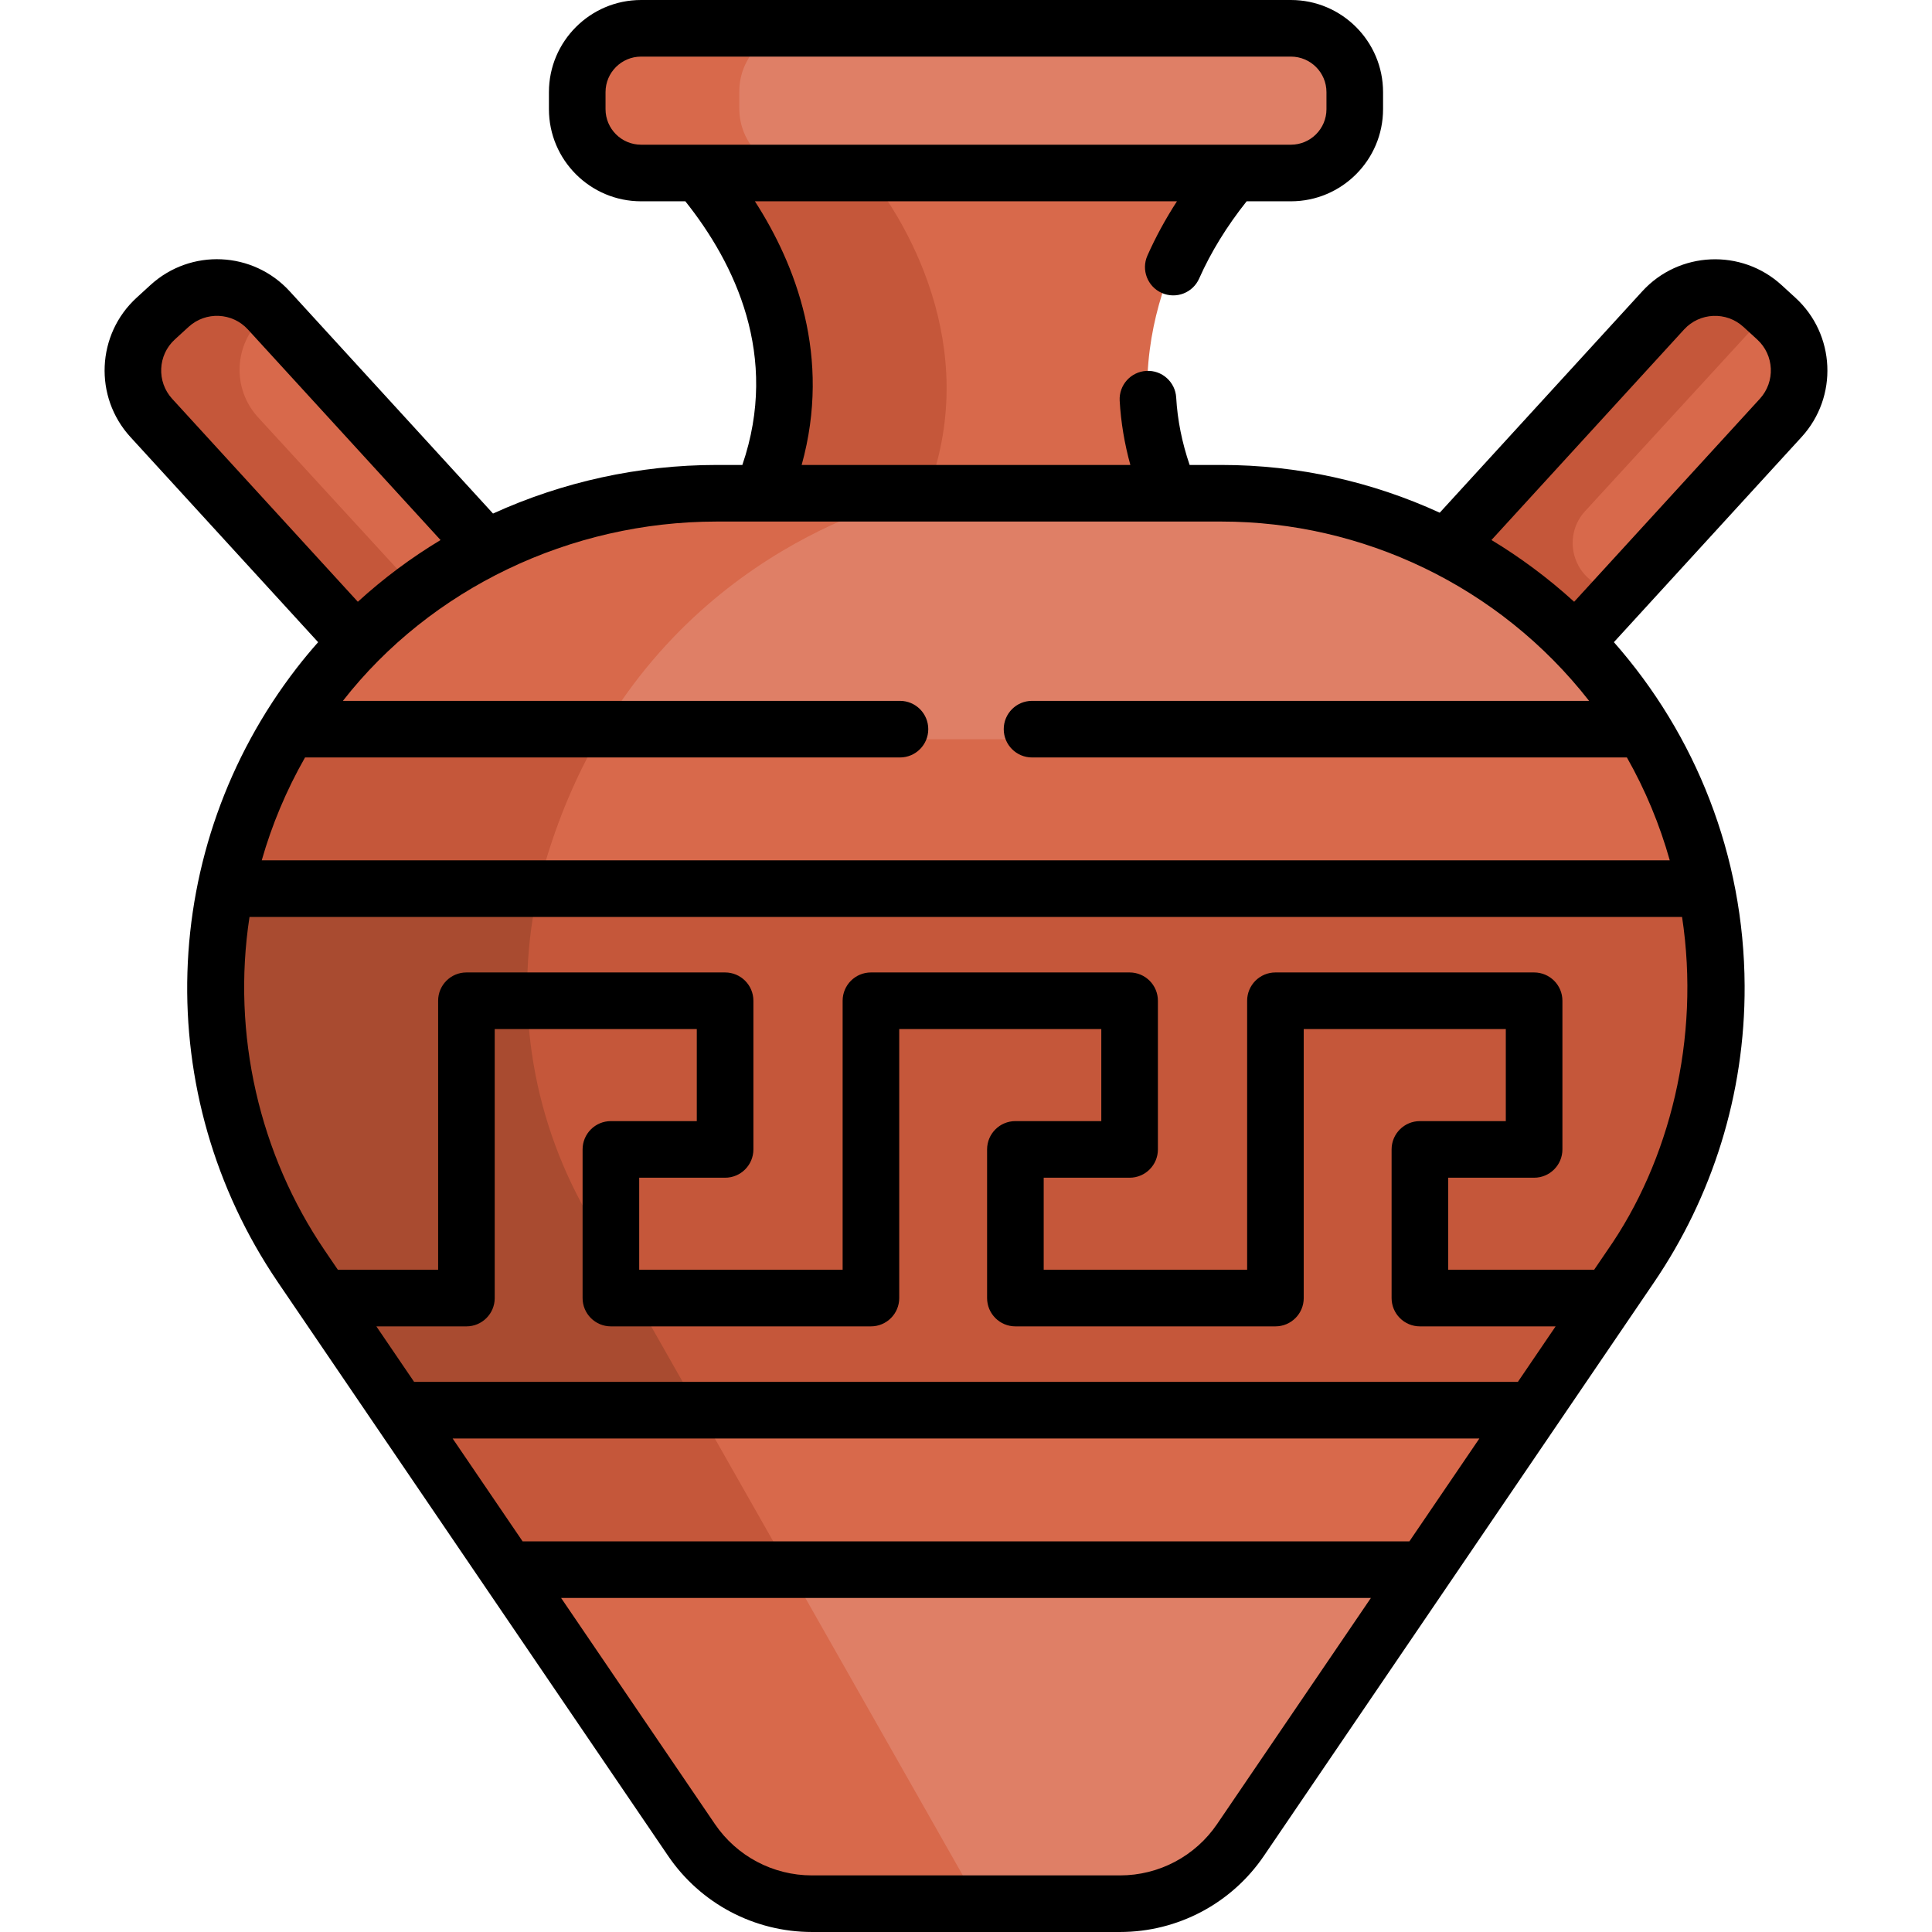 <svg id="Capa_1" enable-background="new 0 0 512.001 512.001" height="512" viewBox="0 0 512.001 512.001" width="512" xmlns="http://www.w3.org/2000/svg"><g><g><path d="m201.869 132.545h108.16c-15.449-36.995 2.169-71.665 16.746-88.87h-141.652c14.576 17.204 32.194 51.875 16.746 88.87z" fill="#d8694b"/><path d="m228.123 43.675h-43c14.576 17.205 32.194 51.875 16.746 88.87h43c15.448-36.995-2.17-71.665-16.746-88.87z" fill="#c5573a"/><path d="m470.688 84.261-3.664-3.352c-7.589-6.942-19.369-6.418-26.311 1.17l-59.457 64.806c12.615 6.437 24.179 14.913 34.192 25.163l56.411-61.476c6.942-7.588 6.418-19.368-1.171-26.311z" fill="#d8694b"/><path d="m130.642 146.886-59.458-64.807c-6.943-7.589-18.723-8.112-26.311-1.17l-3.664 3.352c-7.589 6.942-8.112 18.722-1.17 26.311l56.411 61.476c10.013-10.249 21.577-18.725 34.192-25.162z" fill="#d8694b"/><path d="m420.056 135.477 48.651-53.028-1.683-1.54c-7.589-6.942-19.369-6.418-26.311 1.17l-59.458 64.807c12.615 6.437 24.179 14.913 34.192 25.163l12.591-13.721c-1.836-1.36-3.705-2.671-5.606-3.933-6.432-4.268-7.595-13.23-2.376-18.918z" fill="#c5573a"/><path d="m68.372 110.572c-6.942-7.589-6.418-19.369 1.17-26.311l1.981-1.813-.339-.37c-6.943-7.588-18.723-8.112-26.311-1.17l-3.664 3.352c-7.589 6.942-8.112 18.722-1.17 26.311l56.411 61.476c4.895-5.01 10.165-9.59 15.743-13.721z" fill="#c5573a"/><path d="m342.058 7.327h-172.218c-9.343 0-16.918 7.574-16.918 16.918v4.511c0 9.343 7.574 16.918 16.918 16.918h172.218c9.343 0 16.918-7.574 16.918-16.918v-4.511c-.001-9.343-7.575-16.918-16.918-16.918z" fill="#df7f66"/><path d="m195.922 28.757v-4.511c0-9.343 7.574-16.918 16.918-16.918h-43c-9.343 0-16.918 7.574-16.918 16.918v4.511c0 9.343 7.574 16.918 16.918 16.918h43c-9.344-.001-16.918-7.575-16.918-16.918z" fill="#d8694b"/><path d="m452.599 237.949c-2.879-15.645-8.61-30.881-17.218-44.886h-358.865c-8.607 14.006-14.338 29.241-17.218 44.886z" fill="#d8694b"/><path d="m159.985 193.063h-83.469c-8.607 14.006-14.338 29.241-17.218 44.886h82.872c.692-3.338 1.522-6.659 2.51-9.951 4.006-13.357 9.276-24.922 15.305-34.935z" fill="#c5573a"/><path d="m103.943 370.919 30.533 44.887h242.945l30.533-44.887z" fill="#d8694b"/><path d="m209.071 415.806-25.48-44.887h-79.648l30.533 44.887z" fill="#c5573a"/><path d="m437.1 195.909c-1.76-3.033-3.644-6.016-5.666-8.934-24.5-35.344-64.772-56.431-107.778-56.431h-133.772c-41.062 0-80.295 18.428-105.392 50.927-3.585 4.643-6.798 9.472-9.68 14.438z" fill="#df7f66"/><path d="m84.492 181.471c-3.585 4.643-6.798 9.472-9.68 14.438h83.506c31.843-55.792 87.354-65.365 87.354-65.365h-55.788c-41.062.001-80.294 18.428-105.392 50.927z" fill="#d8694b"/><path d="m132.54 412.959 50.661 74.476c7.188 10.568 19.141 16.894 31.922 16.894h81.651c12.781 0 24.734-6.325 31.922-16.894l50.661-74.476z" fill="#df7f66"/><path d="m207.455 412.959h-74.915l50.661 74.476c7.188 10.568 19.141 16.894 31.922 16.894h44.197z" fill="#d8694b"/><path d="m79.811 335.442 25.917 38.1h300.442l25.917-38.1c20.342-29.904 26.988-66.097 20.016-100.116h-392.308c-6.972 34.019-.326 70.212 20.016 100.116z" fill="#c5573a"/><path d="m59.795 235.326c-6.972 34.02-.326 70.212 20.016 100.116l25.917 38.1h79.353l-29.678-52.282c-14.836-26.136-19.383-56.835-12.657-85.935h-82.951z" fill="#a94b30"/></g><path d="m475.802 78.9-3.664-3.352c-10.629-9.723-27.185-8.986-36.908 1.641l-53.687 58.686c-17.896-8.217-37.579-12.658-57.835-12.658h-8.441c-2.02-5.914-3.225-11.901-3.562-17.859-.235-4.136-3.783-7.311-7.912-7.064-4.136.234-7.298 3.776-7.064 7.912.322 5.688 1.271 11.378 2.83 17.011h-87.109c7.961-28.673-1.632-53.185-12.39-69.87h111.845c-3.045 4.701-5.663 9.511-7.83 14.392-1.68 3.786.026 8.217 3.813 9.898 3.788 1.68 8.217-.026 9.898-3.812 3.109-7.006 7.34-13.881 12.589-20.478h11.734c13.464 0 24.418-10.954 24.418-24.418v-4.511c0-13.464-10.954-24.418-24.418-24.418h-172.218c-13.464 0-24.418 10.954-24.418 24.418v4.511c0 13.464 10.954 24.418 24.418 24.418h11.733c13.105 16.447 25.013 40.951 15.108 69.87h-6.797c-20.703 0-40.939 4.53-59.277 12.878l-53.89-58.906c-9.728-10.633-26.23-11.408-36.905-1.642l-3.665 3.353c-10.627 9.723-11.363 26.28-1.642 36.907l49.752 54.382c-1.97 2.224-3.877 4.51-5.699 6.87-36.805 47.658-38.688 113.053-5.031 162.646.028.042.054.085.083.127 5.469 8.04 98.152 144.291 103.391 151.992 8.593 12.633 22.845 20.175 38.123 20.175h81.651c15.278 0 29.53-7.542 38.123-20.175.436-.641 103.416-152.031 103.416-152.031 15.275-22.475 24.108-49.6 23.98-78.547-.152-34.582-13.002-66.51-34.646-91.064l49.745-54.376c9.723-10.627 8.986-27.183-1.642-36.906zm-305.911-40.553c-5.193 0-9.418-4.225-9.418-9.418v-4.511c0-5.193 4.225-9.418 9.418-9.418h172.218c5.193 0 9.418 4.225 9.418 9.418v4.511c0 5.193-4.225 9.418-9.418 9.418-7.884 0-167.937 0-172.218 0zm-124.266 67.336c-4.141-4.525-3.826-11.575.697-15.714l3.666-3.353c4.534-4.146 11.565-3.837 15.714.699l51.05 55.802c-7.833 4.717-15.165 10.188-21.919 16.356zm276.922 377.706c-5.798 8.523-15.413 13.612-25.721 13.612h-81.651c-10.308 0-19.923-5.088-25.721-13.612l-40.754-59.911h214.6zm50.957-74.911h-235.007l-18.546-27.263h272.099zm28.749-42.263h-292.505l-10.007-14.711h23.866c4.143 0 7.5-3.358 7.5-7.5v-71.294h53.552v24.396h-22.766c-4.143 0-7.5 3.358-7.5 7.5v39.396c0 4.142 3.357 7.5 7.5 7.5h68.913c4.143 0 7.5-3.358 7.5-7.5v-71.292h53.552v24.396h-22.767c-4.143 0-7.5 3.358-7.5 7.5v39.396c0 4.142 3.357 7.5 7.5 7.5h68.914c4.143 0 7.5-3.358 7.5-7.5v-71.292h53.552v24.396h-22.767c-4.143 0-7.5 3.358-7.5 7.5v39.396c0 4.142 3.357 7.5 7.5 7.5h35.969zm23.684-34.819-3.474 5.107h-38.673v-24.396h22.767c4.143 0 7.5-3.358 7.5-7.5v-39.397c0-4.142-3.357-7.5-7.5-7.5h-68.552c-4.143 0-7.5 3.358-7.5 7.5v71.293h-53.914v-24.396h22.767c4.143 0 7.5-3.358 7.5-7.5v-39.397c0-4.142-3.357-7.5-7.5-7.5h-68.552c-4.143 0-7.5 3.358-7.5 7.5v71.293h-53.913v-24.396h22.766c4.143 0 7.5-3.358 7.5-7.5v-39.397c0-4.142-3.357-7.5-7.5-7.5h-68.552c-4.143 0-7.5 3.358-7.5 7.5v71.293h-26.569l-3.474-5.107c-17.304-25.432-24.71-57.294-19.943-88.397h379.643c4.908 32.256-3.317 64.811-19.827 88.397zm5.212-130.661c4.917 8.674 8.703 17.834 11.357 27.263h-373.143c2.687-9.409 6.515-18.563 11.475-27.263h157.663c4.143 0 7.5-3.358 7.5-7.5s-3.357-7.5-7.5-7.5h-147.627c23.24-29.763 60.218-47.518 99.063-47.518h133.771c37.277 0 73.59 17.018 97.419 47.518h-147.626c-4.143 0-7.5 3.358-7.5 7.5s3.357 7.5 7.5 7.5zm35.227-95.052-49.207 53.79c-6.987-6.372-14.536-11.916-21.915-16.362l51.043-55.796c4.141-4.525 11.189-4.838 15.716-.699l3.664 3.352c4.537 4.15 4.849 11.178.699 15.715z"/></g></svg>